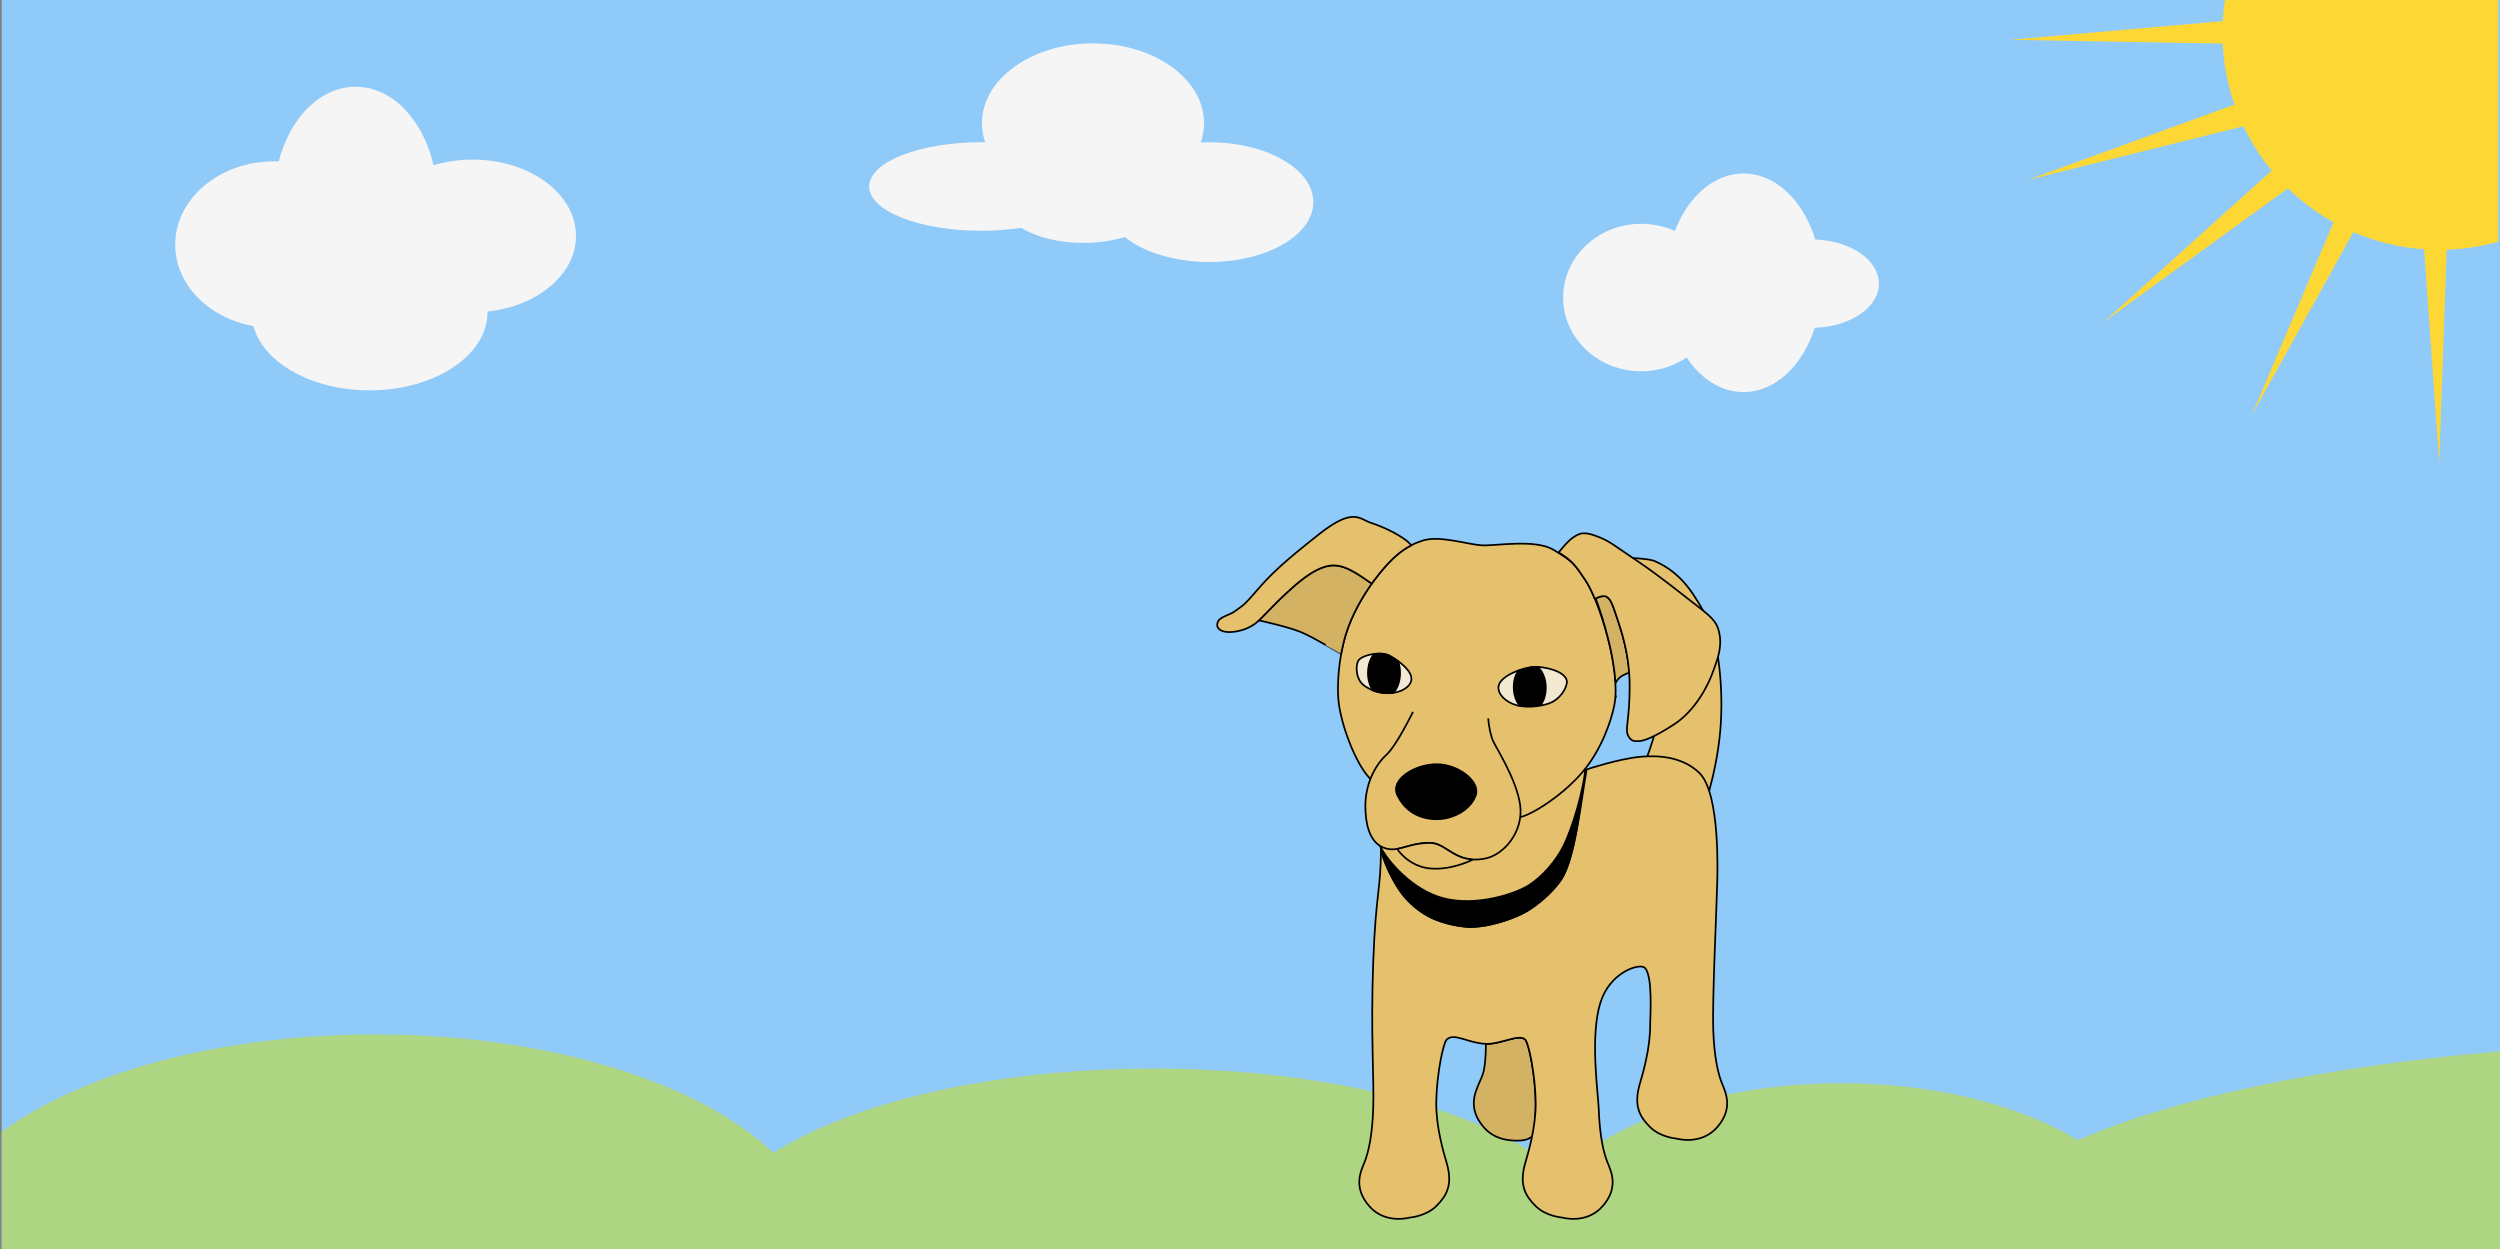 <?xml version="1.0" encoding="UTF-8" standalone="no"?>
<svg width="1441px" height="720px" viewBox="0 0 1441 720" version="1.1" xmlns="http://www.w3.org/2000/svg" xmlns:xlink="http://www.w3.org/1999/xlink" xmlns:sketch="http://www.bohemiancoding.com/sketch/ns">
    <rect x="0" y="0" width="1441" height="720" fill="#808080" stroke="none"/>
    <!-- Generator: Sketch 3.2.2 (9983) - http://www.bohemiancoding.com/sketch -->
    <title>Untitled</title>
    <desc>Created with Sketch.</desc>
    <defs></defs>
    <g id="Page-1" stroke="none" stroke-width="1" fill="none" fill-rule="evenodd" sketch:type="MSPage">
        <g id="fullscene" sketch:type="MSLayerGroup">
            <g id="background" sketch:type="MSShapeGroup">
                <g>
                    <rect id="sky" fill="#90CAF9" x="1" y="0" width="1440" height="720"></rect>
                    <path d="M1441,663 L1441,606.001 C1338.981,614.698 1252.923,633.091 1197.677,657.173 L1197.677,657.173 C1164.43,637.067 1115.662,624.375 1061.312,624.375 C991.056,624.375 930.127,645.583 899.993,676.601 L899.993,676.601 C859.089,640.798 769.138,615.938 664.75,615.938 C572.578,615.938 491.663,635.32 445.828,664.503 C403.373,624.006 316.467,596.25 216.156,596.25 C126.188,596.25 47.003,618.577 1,652.399 L1,720 L1441,720 L1441,663 L1441,663 Z" id="grass" fill="#AED581"></path>
                </g>
            </g>
            <g id="cloud1" transform="translate(101, 50)" fill="#F5F5F5" sketch:type="MSShapeGroup">
                <g id="Oval-5">
                    <path d="M148.88,45.291 C142.923,19.05 125.083,0 104,0 C83.522,0 66.103,17.973 59.661,43.051 C58.779,43.017 57.892,43 57,43 C25.52,43 0,64.49 0,91 C0,114.06 19.31,133.322 45.056,137.945 L45.056,137.945 C50.726,159.008 78.541,175 112,175 C149.555,175 180,154.853 180,130 C180,129.851 179.999,129.703 179.997,129.555 C208.833,126.506 231,108.167 231,86 C231,61.699 204.361,42 171.5,42 C163.492,42 155.854,43.17 148.88,45.291 L148.88,45.291 L148.88,45.291 Z"></path>
                </g>
            </g>
            <g id="cloud2" transform="translate(501, 25)" fill="#F5F5F5" sketch:type="MSShapeGroup">
                <g id="Oval-5">
                    <path d="M87.679,106.304 C80.485,107.399 72.67,108 64.5,108 C28.878,108 0,96.583 0,82.5 C0,68.417 28.878,57 64.5,57 C65.286,57 66.068,57.006 66.847,57.017 C65.64,53.487 65,49.797 65,46 C65,20.595 93.654,0 129,0 C164.346,0 193,20.595 193,46 C193,49.832 192.348,53.554 191.12,57.112 L191.12,57.112 C192.73,57.038 194.357,57 196,57 C229.137,57 256,72.446 256,91.5 C256,110.554 229.137,126 196,126 C175.93,126 158.162,120.334 147.269,111.632 C140.314,113.771 132.185,115 123.5,115 C109.088,115 96.208,111.616 87.679,106.304 L87.679,106.304 L87.679,106.304 Z"></path>
                </g>
            </g>
            <g id="cloud3" transform="translate(901, 100)" fill="#F5F5F5" sketch:type="MSShapeGroup">
                <g id="Oval-5">
                    <path d="M71.166,106.081 C63.793,111.066 54.759,114 45,114 C20.147,114 0,94.972 0,71.5 C0,48.028 20.147,29 45,29 C51.935,29 58.504,30.482 64.37,33.128 C71.972,13.403 86.868,0 104,0 C122.52,0 138.428,15.664 145.332,38.045 C165.785,38.833 182,49.929 182,63.5 C182,77.142 165.616,88.282 145.012,88.967 C137.946,110.807 122.24,126 104,126 C91.049,126 79.376,118.341 71.166,106.081 L71.166,106.081 L71.166,106.081 Z"></path>
                </g>
            </g>
            <g id="sun" transform="translate(1281, 0)" fill="#FDD835" sketch:type="MSShapeGroup">
                <g id="Oval-1">
                    <path d="M159,139.32 C148.19,142.369 136.785,144 125,144 C55.964,144 0,88.036 0,19 C0,12.541 0.49,6.195 1.435,3.55271368e-15 L159,0 L159,139.32 L159,139.32 Z"></path>
                </g>
            </g>
            <g id="sunrays" transform="translate(1141, 0)" fill="#FDD835" sketch:type="MSShapeGroup">
                <g id="Group">
                    <g transform="translate(145.115, 134.217) rotate(-86) translate(-145.115, -134.217) translate(20.115, -2.283)">
                        <path d="M234.5,1 L242,143 L227,143 L234.5,1 Z" id="Triangle-1" transform="translate(234.5, 72) rotate(-6) translate(-234.5, -72) "></path>
                        <path d="M172.649,12.491 L180.149,154.491 L165.149,154.491 L172.649,12.491 Z" id="Triangle-2" transform="translate(172.649, 83.491) rotate(-21) translate(-172.649, -83.491) "></path>
                        <path d="M116.803,47.421 L124.303,189.421 L109.303,189.421 L116.803,47.421 Z" id="Triangle-3" transform="translate(116.803, 118.421) rotate(-43) translate(-116.803, -118.421) "></path>
                        <path d="M86.69,111.172 L94.19,253.172 L79.19,253.172 L86.69,111.172 Z" id="Triangle-4" transform="translate(86.69, 182.172) rotate(-68) translate(-86.69, -182.172) "></path>
                        <path d="M71.766,188.096 L79.266,330.096 L64.266,330.096 L71.766,188.096 Z" id="Triangle-5" transform="translate(71.766, 259.096) rotate(265) translate(-71.766, -259.096) "></path>
                    </g>
                </g>
            </g>
            <g id="dog" transform="translate(701, 297)" stroke="#000000" sketch:type="MSShapeGroup">
                <g id="dog1" transform="translate(0.5, 0.5)">
                    <g id="Lala">
                        <path d="M278.291,174.691 C279.025,173.635 287.719,150.174 290.047,123.876 C292.353,97.819 288.323,68.969 282.316,58.302 C275.386,45.995 268.619,33.002 252.123,25.848 C247.85,23.995 212.133,20.237 194.346,36.365 C189.113,41.11 182.489,65.769 189.668,83.885 C193.059,92.444 202.915,101.625 212.889,105.164 C221.602,108.256 230.882,106.475 229.774,103.631 C228.234,99.677 213.492,92.392 210.655,88.304 C209.303,86.355 202.88,69.247 207.939,59.448 C212.652,50.322 228.789,48.39 229.774,48.507 C241.749,49.924 252.123,70.8 252.123,70.8 C252.123,70.8 258.487,96.293 254.714,115.266 C251.067,133.604 243.011,150.651 243.011,150.651 C239.395,158.709 278.154,174.888 278.291,174.691 L278.291,174.691 Z" id="Tail" fill="#E5C06D"></path>
                        <path d="M183.666,338.016 C183.492,322.484 179.758,303.902 177.694,301.766 C174.165,298.114 163.672,304.469 155.012,304.184 C154.716,320.972 153.092,321.838 150.877,327.209 C148.662,332.58 144.492,341.578 153.727,352.209 C159.483,358.836 166.86,359.906 172.782,359.971 C176.36,360.01 179.775,359.411 182.024,357.173 C183.169,351.381 183.739,344.503 183.666,338.016 L183.666,338.016 Z" id="Back_foot" fill="#D4B263"></path>
                        <path d="M94.498,189.807 C94.498,216.441 91.561,215.719 90.025,256.928 C88.49,298.136 90.61,324.747 90.025,341.381 C89.441,358.014 87.092,367.338 84.877,372.709 C82.662,378.08 78.492,387.078 87.727,397.709 C96.961,408.34 110.945,404.324 110.945,404.324 C110.945,404.324 120.385,403.65 126.357,397.709 C132.33,391.768 136.061,385.49 132.33,372.709 C130.554,366.622 126.199,352.137 126.357,338.016 C126.532,322.484 130.266,303.902 132.33,301.766 C136.456,297.496 144.886,303.85 155.012,304.184 C163.672,304.469 174.165,298.114 177.694,301.766 C179.758,303.902 183.492,322.484 183.666,338.016 C183.825,352.137 179.47,366.622 177.694,372.709 C173.963,385.49 177.694,391.768 183.666,397.709 C189.639,403.65 199.078,404.324 199.078,404.324 C199.078,404.324 213.063,408.34 222.297,397.709 C231.531,387.078 227.362,378.08 225.147,372.709 C222.932,367.338 220.583,358.014 219.998,341.381 C219.689,332.569 214.838,299.857 221.012,280.316 C226.492,262.971 242.826,257.943 246.16,260.063 C251.472,263.44 249.637,289.924 249.666,292.516 C249.825,306.637 245.47,321.122 243.694,327.209 C239.963,339.99 243.694,346.268 249.666,352.209 C255.639,358.15 265.078,358.824 265.078,358.824 C265.078,358.824 279.063,362.84 288.297,352.209 C297.531,341.578 293.362,332.58 291.147,327.209 C288.932,321.838 286.583,312.514 285.998,295.881 C285.414,279.247 287.954,226.095 288.297,211.428 C288.408,206.68 290.143,159.731 278.004,148.01 C268.783,139.106 255.667,137.683 244.342,138.681 C231.532,139.809 213.035,145.994 213.035,145.994 C209.603,165.75 206.568,195.082 199.133,208.174 C196.184,213.365 186.465,223.972 175.348,229.391 C174.283,229.91 161.395,236.102 147.686,236.766 C141.932,237.045 131.436,235.209 123.681,231.517 C115.624,227.681 110.384,221.946 108.804,220.204 C101.765,212.446 94.604,196.355 94.598,191.159" id="Body" fill="#E5C06D"></path>
                        <path d="M94.248,190.621 C97.964,198.39 112.302,215.441 130.255,220.204 C149.416,225.288 172.369,217.671 180.244,212.44 C186.566,208.239 195.585,199.539 200.801,187.71 C208.168,171.003 212.233,150.199 212.233,145.5 C209.603,165.75 206.568,195.082 199.133,208.174 C196.184,213.365 186.465,223.972 175.348,229.391 C174.283,229.91 161.395,236.102 147.686,236.766 C141.932,237.045 131.436,235.209 123.681,231.517 C115.624,227.681 110.384,221.946 108.804,220.204 C101.765,212.446 94.604,196.355 94.598,191.159" id="Collar" fill="#000000"></path>
                        <path d="M94.248,190.621 C97.964,198.39 112.302,215.441 130.255,220.204 C149.416,225.288 172.369,217.671 180.244,212.44 C186.566,208.239 195.585,199.539 200.801,187.71 C208.168,171.003 212.233,150.199 212.233,145.5 C208.99,142.105 192.049,129.365 175.395,121.879 C163.604,116.578 151.08,116.147 143.57,117.256 C134.218,118.638 112.064,128.336 101.226,144.935 C91.072,160.488 91.826,182.753 94.263,191.013" id="Neck" fill="#E5C06D"></path>
                        <path d="M69.936,105.688 C69.288,98.087 69.801,82.691 74.193,68.289 C78.037,55.685 85.392,43.965 90.355,37.287 C100.99,22.979 109.031,17.061 118.714,14.03 C128.396,11 144.577,16.365 152.545,16.819 C160.513,17.273 183.52,12.991 194.113,19.5 C204.707,26.009 205.397,26.515 212.574,37.287 C219.752,48.059 233.146,87.957 228.949,109.205 C227.224,117.941 221.537,134.924 210.371,147.865 C197.377,162.925 178.542,173.434 174.466,173.434 C166.887,173.434 88.263,151.312 88.263,151.312 C80.133,143.348 71.15,119.941 69.936,105.688 L69.936,105.688 Z" id="Head" fill="#E5C06D"></path>
                        <path d="M112.931,112.812 C112.931,112.812 103.532,132.154 97.737,137.448 C90.309,144.235 85.5,155.521 85.5,167 C85.5,176.218 87.356,187.471 95.731,190.979 C104.107,194.486 109.475,188.356 122.617,188.356 C132.551,188.356 136.929,200.477 154.031,197.484 C165.3,195.512 176.904,181.834 174.689,166.355 C172.475,150.877 159.754,131.989 158.622,128.468 C156.383,121.502 156.35,116.588 156.35,116.588" id="Snout" fill="#E5C06D"></path>
                        <path d="M146.864,197.883 C135.422,196.978 130.996,188.356 122.617,188.356 C114.102,188.356 108.85,190.93 103.93,191.788 C103.574,191.753 110.351,202.072 123.08,203.107 C135.81,204.143 147.753,197.821 147.753,197.821" id="Mouth" fill="#E5C06D"></path>
                        <path d="M82.903,80.979 C81.181,82.565 79.639,88.835 82.229,93.831 C83.666,96.603 89.887,101.549 96.933,102.266 C104.214,103.31 110.105,100.581 111.298,96.679 C112.737,91.974 106.669,85.461 101.008,81.121 C99.066,79.632 96.124,79.1 96.124,79.1 C90.678,78.117 84.809,79.224 82.903,80.979 L82.903,80.979 Z" id="R_eye" fill="#F3E9D3" transform="translate(96.181, 90.611) rotate(-8) translate(-96.181, -90.611) "></path>
                        <path d="M104.353,83.616 C102.829,82.514 101.215,81.501 99.647,80.62 C97.516,79.423 94.529,79.307 94.529,79.307 C93.172,79.254 91.807,79.329 90.496,79.501 C88.416,81.94 87,85.935 87,90.427 C87,94.377 88.095,97.942 89.853,100.474 C92.3,101.379 95.404,102.106 98.554,101.987 C99.67,101.99 100.743,101.912 101.761,101.764 C103.962,99.251 105.5,95.109 105.5,90.427 C105.5,87.816 105.021,85.373 104.189,83.285" id="R_pupil" fill="#000000"></path>
                        <path d="M200.949,92.202 C201.905,94.393 200.216,101.409 194.195,105.685 C190.878,108.04 181.253,111.196 173.96,110.015 C166.823,108.86 162.355,104.632 162.355,100.582 C162.355,94.024 176.378,87.387 182.096,86.713 C186.911,86.146 198.587,86.786 200.949,92.202 L200.949,92.202 Z" id="L_eye" fill="#F3E9D3" transform="translate(181.777, 98.408) rotate(7) translate(-181.777, -98.408) "></path>
                        <path d="M186.268,109.106 C188.244,106.597 189.495,102.877 189.495,98.724 C189.495,93.82 187.75,89.519 185.128,87.105 C184.399,87.033 183.928,87.016 183.507,87.014 C181.219,87.003 177.515,87.749 173.831,89.051 C172.054,91.452 170.995,94.905 170.995,98.724 C170.995,102.806 172.205,106.47 174.123,108.976 C177.935,109.818 182.716,109.559 186.654,108.839" id="L_pupil" fill="#000000" transform="translate(180.245, 98.258) rotate(-1) translate(-180.245, -98.258) "></path>
                        <path d="M126.529,174.692 C136.774,174.692 146.491,168.711 149.147,160.79 C151.802,152.869 139.02,143 126.529,143 C114.038,143 99.662,151.897 103.911,160.79 C108.161,169.683 116.284,174.692 126.529,174.692 L126.529,174.692 Z" id="Nose" fill="#000000"></path>
                        <path d="M24.118,60.118 C27.905,56.485 34.736,49.021 40.583,43.787 C44.64,40.155 54.731,30.423 64.284,28.663 C72.757,27.102 80.415,32.888 89.224,38.84 C84.33,45.693 77.754,56.612 74.193,68.289 C73.065,71.989 72.193,75.754 71.53,79.437 C71.514,79.529 56.025,69.965 48.191,66.764 C40.477,63.612 24.023,60.067 24.023,60.067" id="R_ear_b" fill="#D4B263"></path>
                        <path d="M89.015,39.135 C89.477,38.483 89.925,37.866 90.355,37.287 C98.432,26.42 105.013,20.393 111.953,16.795 C107.95,11.742 95.72,6.091 88.92,3.947 C82.12,1.803 78.855,-5.418 58.811,10.405 C38.766,26.229 31.2,33.172 22.119,43.787 C14.537,52.649 14.36,51.676 10.901,54.396 C7.443,57.117 1.979,57.848 0.561,60.742 C-1.006,63.938 1.31,66.832 7.005,66.832 C9.852,66.832 16.384,66.121 22.119,61.884 C24.884,59.841 33.463,50.161 40.583,43.787 C44.64,40.155 54.731,30.423 64.284,28.663 C72.757,27.102 80.415,32.888 88.92,38.725" id="R_ear" fill="#E5C06D"></path>
                        <path d="M229.747,96.128 C229.747,96.128 230.88,93.376 234.055,91.732 C237.23,90.088 237.679,90.339 237.679,90.339 C236.386,75.272 232.365,64.039 229.936,56.775 C227.446,49.325 226.743,48.248 224.96,46.752 C222.313,44.532 216.038,48.702 218.369,47.727 C223.077,60.446 228.717,79.865 229.621,95.765" id="L_ear_b" fill="#D4B263"></path>
                        <path d="M217.831,47.802 C215.948,43.261 214.119,39.606 212.574,37.287 C206.16,27.661 204.654,25.749 196.904,20.909 C199.109,18.687 202.713,12.745 208.844,10.333 C212.006,9.089 216.629,10.728 219.156,11.694 C226.584,14.534 228.166,16.42 241.894,25.628 C255.622,34.836 268.659,45.553 277.455,52.309 C286.252,59.066 289.007,62.01 289.902,69.889 C290.797,77.769 287.254,85.572 286.153,88.865 C283.132,97.904 275.368,112.254 263.509,119.987 C251.651,127.72 245.62,129.712 242.847,129.712 C240.074,129.712 238.555,129.712 236.832,126.28 C235.108,122.848 237.832,117.131 237.832,98.214 C237.832,79.297 232.787,65.301 229.936,56.775 C227.446,49.325 226.743,48.248 224.96,46.752 C222.313,44.532 216.038,48.702 218.369,47.727" id="L_ear" fill="#E5C06D"></path>
                    </g>
                </g>
            </g>
        </g>
    </g>
</svg>